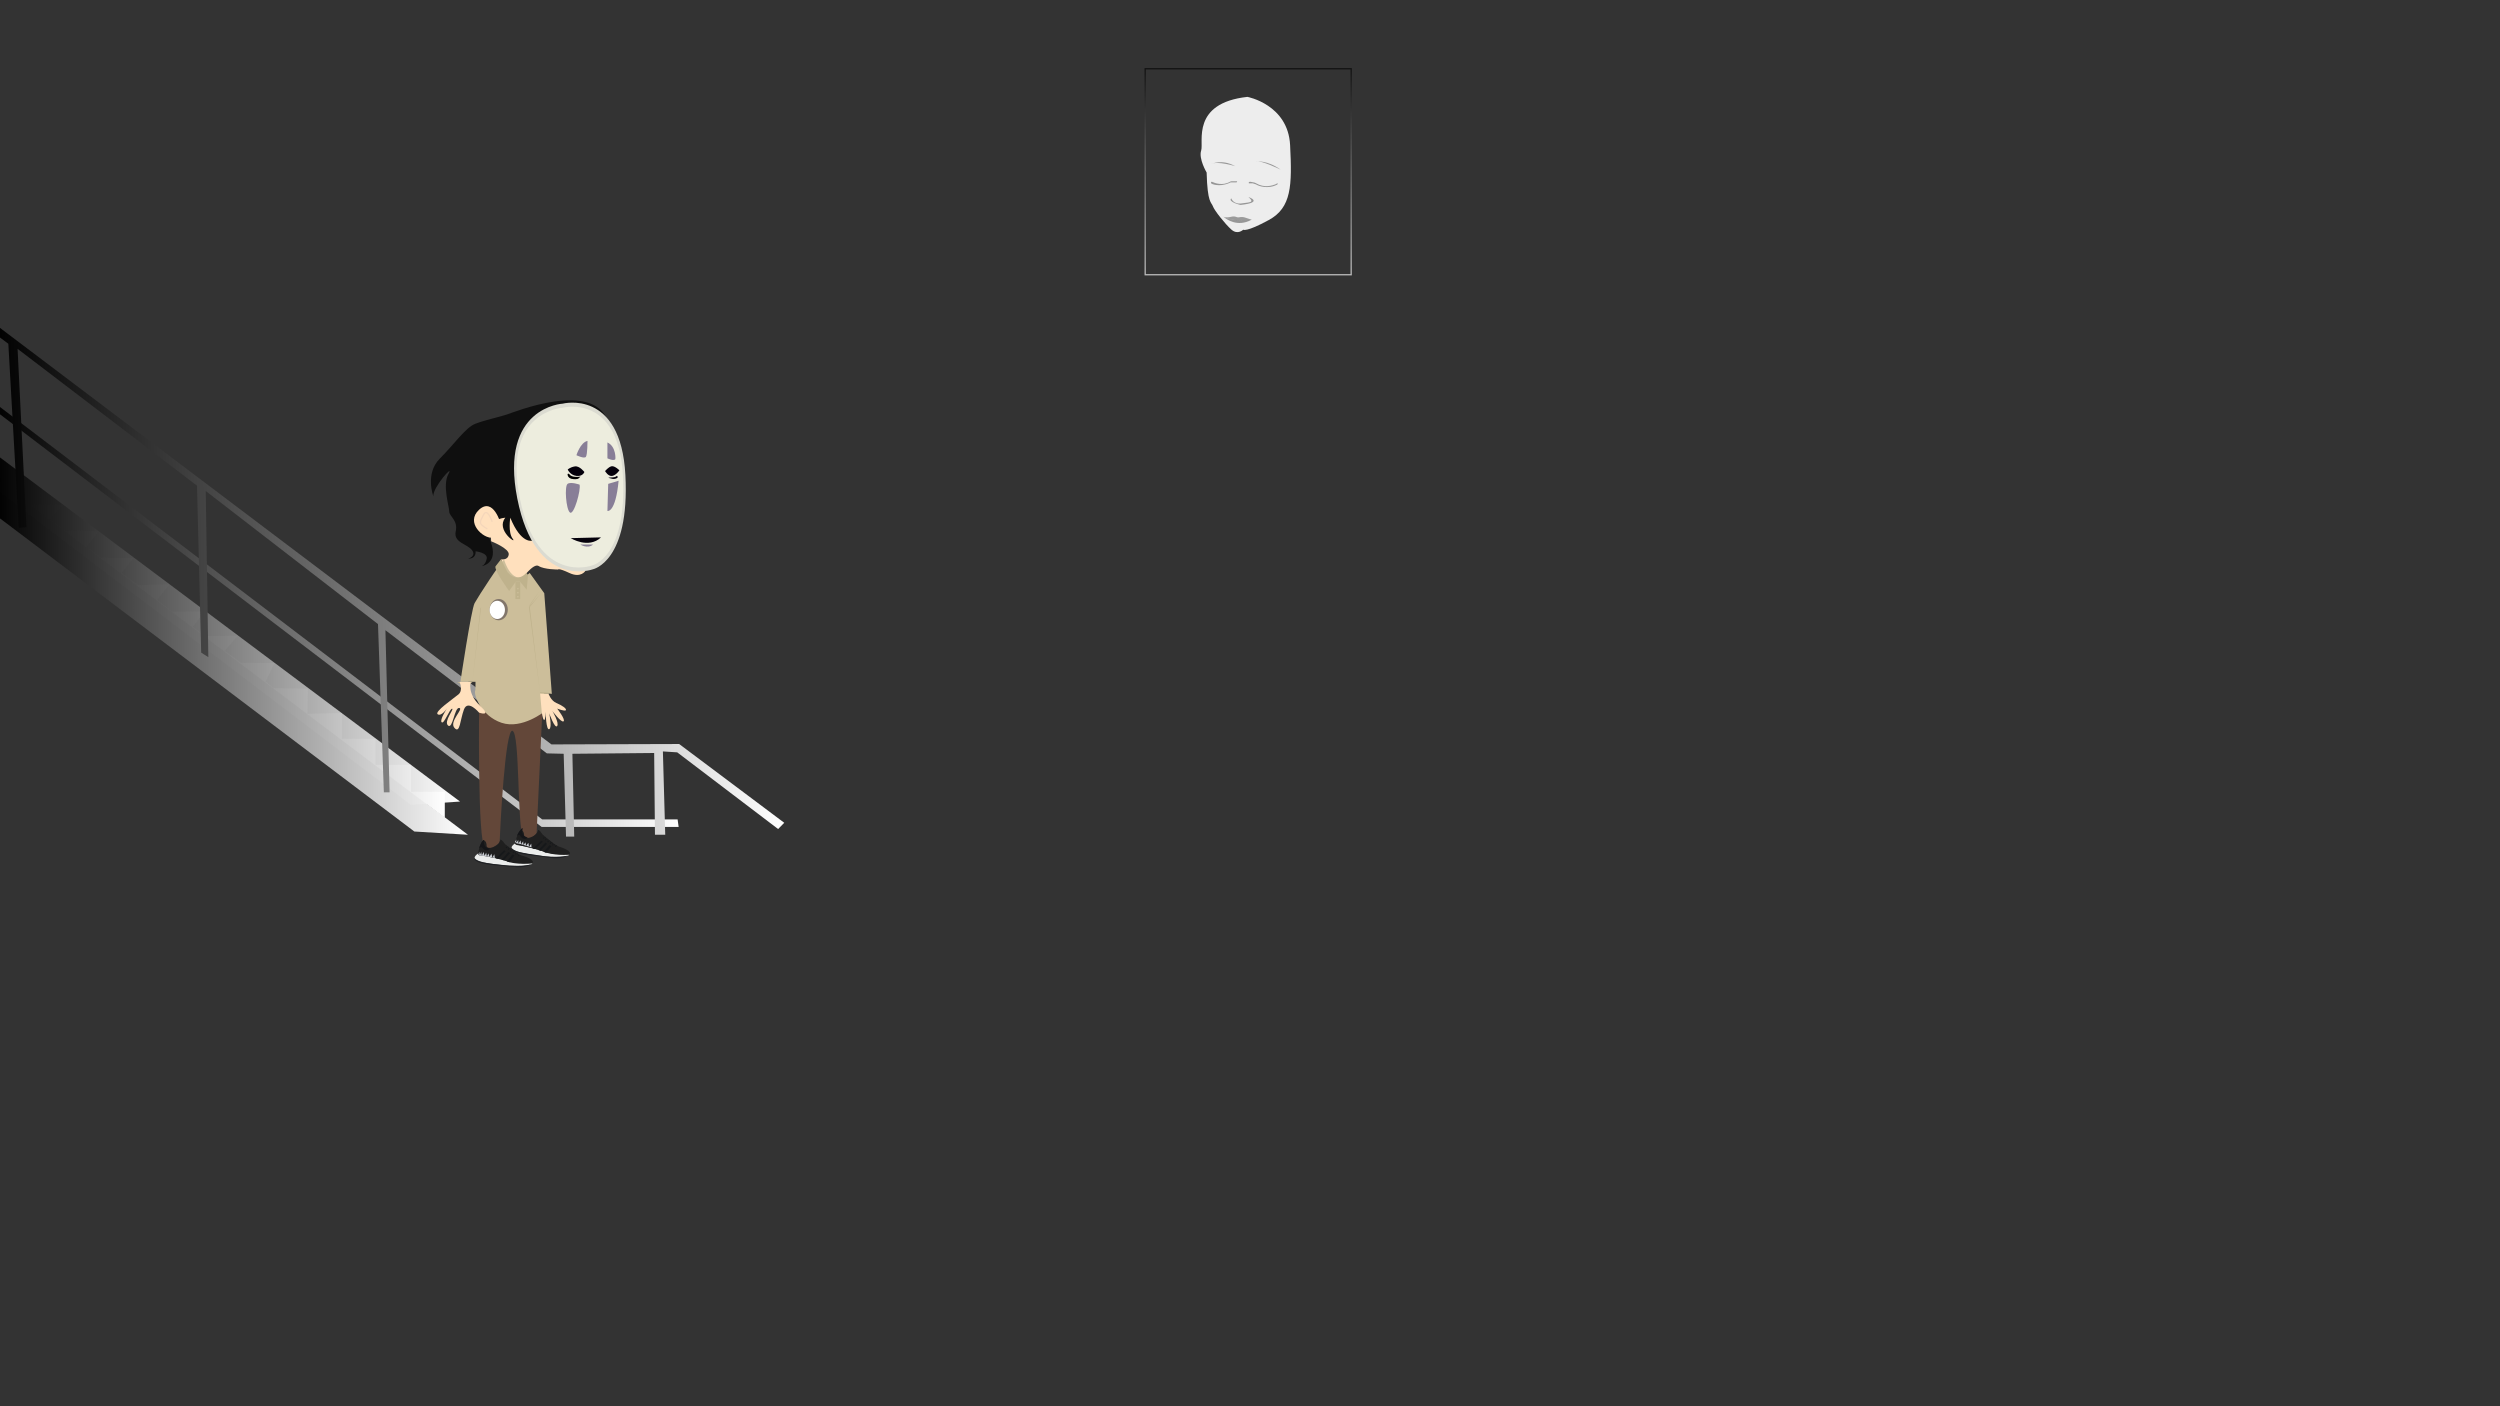 <?xml version="1.0" encoding="utf-8"?>
<!-- Generator: Adobe Illustrator 24.1.1, SVG Export Plug-In . SVG Version: 6.00 Build 0)  -->
<svg version="1.1" id="Lager_1" xmlns="http://www.w3.org/2000/svg" xmlns:xlink="http://www.w3.org/1999/xlink" x="0px" y="0px"
	 width="1920px" height="1080px" viewBox="0 0 1920 1080" style="enable-background:new 0 0 1920 1080;" xml:space="preserve">
<rect x="0" y="0" width="1920" height="1080" fill="#333333" stroke="none"/>
<style type="text/css">
	.st0{fill:url(#SVGID_1_);}
	.st1{fill:url(#SVGID_2_);}
	.st2{fill:url(#SVGID_3_);}
	.st3{fill:url(#SVGID_4_);}
	.st4{fill:url(#SVGID_5_);}
	.st5{fill:#FFE0BD;}
	.st6{fill:#0F0F0F;}
	.st7{fill:#DBDBD1;}
	.st8{fill:#634739;}
	.st9{fill:#CCBE9A;}
	.st10{fill:none;stroke:#000000;stroke-miterlimit:10;}
	.st11{fill:#BFB28C;}
	.st12{fill:#EDEDDE;}
	.st13{fill:#887E97;}
	.st14{fill:#05010C;}
	.st15{fill:#05010C;stroke:#000000;stroke-miterlimit:10;}
	.st16{fill:#EBEDEC;}
	.st17{fill:#1F1F1F;}
	.st18{fill:#CACED4;}
	.st19{fill:#16181A;}
	.st20{fill:#1E2024;}
	.st21{fill:#141518;}
	.st22{fill:none;stroke:#F4D6BA;stroke-miterlimit:10;}
	.st23{fill:#82766B;}
	.st24{fill:#FFFFFF;}
	.st25{opacity:0.66;fill:none;stroke:url(#SVGID_6_);stroke-miterlimit:10;enable-background:new    ;}
	.st26{fill:#EDEDED;}
	.st27{opacity:0.5;fill:#414141;enable-background:new    ;}
	.st28{opacity:0.5;fill:#484949;enable-background:new    ;}
</style>
<linearGradient id="SVGID_1_" gradientUnits="userSpaceOnUse" x1="-3.5" y1="575.55" x2="359.4" y2="575.55" gradientTransform="matrix(1 0 0 -1 0 1080)">
	<stop  offset="0" style="stop-color:#000000"/>
	<stop  offset="1" style="stop-color:#FFFFFF"/>
</linearGradient>
<polygon class="st0" points="-3.5,367.8 359.4,641.1 318.2,638.6 -3.5,395.5 "/>
<linearGradient id="SVGID_2_" gradientUnits="userSpaceOnUse" x1="-4.7" y1="597.05" x2="353.3" y2="597.05" gradientTransform="matrix(1 0 0 -1 0 1080)">
	<stop  offset="0" style="stop-color:#000000"/>
	<stop  offset="1" style="stop-color:#FFFFFF"/>
</linearGradient>
<polygon class="st1" points="-4.7,347.8 353.3,615.6 315.5,618.1 -3.1,375.6 "/>
<linearGradient id="SVGID_3_" gradientUnits="userSpaceOnUse" x1="-4.3" y1="582.4" x2="341.6" y2="582.4" gradientTransform="matrix(1 0 0 -1 0 1080)">
	<stop  offset="0" style="stop-color:#000000"/>
	<stop  offset="1" style="stop-color:#FFFFFF"/>
</linearGradient>
<polygon class="st2" points="-4.3,367.1 20.5,367.1 10,377.6 23,387.6 48.3,387.6 38.3,398.8 49.3,407.4 75.8,408 66.4,420 
	77.4,428.3 102.5,428.6 93.4,440 106,449.4 130.1,448.8 120.7,460.7 132.1,469.8 157,469.6 148.2,481.3 157,488.5 182.6,488.2 
	172.6,499.9 185.1,509.1 210.8,509.2 204,523.4 210,528.5 236.5,528.9 236.1,548.2 262.6,547.6 262.6,567.4 288.3,567.4 
	288.3,587.4 315.7,587.4 315.7,608.1 341.6,608.1 341.6,628.1 "/>
<linearGradient id="SVGID_4_" gradientUnits="userSpaceOnUse" x1="-5.1" y1="608.1" x2="521.2" y2="608.1" gradientTransform="matrix(1 0 0 -1 0 1080)">
	<stop  offset="0" style="stop-color:#000000"/>
	<stop  offset="1" style="stop-color:#FFFFFF"/>
</linearGradient>
<polygon class="st3" points="-4.7,314.6 416,635.1 521.2,635.1 520.4,629.3 416.4,629.3 -5.1,308.7 "/>
<linearGradient id="SVGID_5_" gradientUnits="userSpaceOnUse" x1="-2.958" y1="637.279" x2="602.389" y2="637.279" gradientTransform="matrix(1 -3.511308e-03 -3.511308e-03 -1 1.49 1083.549)">
	<stop  offset="0" style="stop-color:#000000"/>
	<stop  offset="1" style="stop-color:#FFFFFF"/>
</linearGradient>
<polygon class="st4" points="-4.4,248.5 -3.8,256.4 6.4,264 14.4,405.3 20.3,404.9 13.5,267.9 151.3,373 154.5,501.2 160,504.7 
	158,377.1 290.3,479.3 294.8,608.5 299.2,608.5 296,484 420,578.6 432.9,578.9 434.7,642.5 441,642.5 439.6,578.9 502.4,578.3 
	503,641.1 510.9,641.1 509.1,577.1 520.1,577.8 597.6,636.7 602.3,631.9 521.6,571.4 423.5,571.7 "/>
<g>
	<path class="st5" d="M377.2,415.7c0,0,14.2,5.5,13.5,10.2s-5.8,3.6-5.8,3.6c5.4,16.2,15.3,15.9,15.3,15.9s9.4-13.4,13.5-10.7
		s14.9,2.7,14.9,2.7s0-1.4,8.8,2.7c8.8,4.1,12.2-1.7,12.2-1.7S371.7,354.5,377.2,415.7z"/>
	<path class="st6" d="M466.8,323.6c0,0-40.4-22-60,3.1c-22,28.3-0.7,83.7,2.1,88.5c0,0-8.6,3.1-17-17.6c0,0-1.9,11.4,1.9,16.2
		c3.8,4.8-13.4-6.7-5.7-16.2c0,0-18.1,1-11.4,18.1c6.7,17.2-6.7,19.1-6.7,19.1s2.9-1,3.8-5.7s-8.6-5.7-8.6-5.7s1,5.7-5.7,5.7
		c0,0,6.7-1.9,2.9-6.7c-3.8-4.8-14.3-5.7-12.4-14.3c1.9-8.6-5-11.5-5-15.3c0-3.8-5.4-20.2-0.6-28.8c4.8-8.6-12.2,10.4-11.6,17.1
		c0,0-6.5-17.3,4.9-28.8c11.4-11.4,19.9-24.1,27.5-26.9c7.6-2.9,18.2-5.1,23.9-7C394.9,316.5,455.8,291.7,466.8,323.6z"/>
	<path class="st7" d="M432.2,310c0,0-48.9,2.5-34.9,73c14.1,70.5,58.1,54.2,58.1,54.2s28.4-5.8,24.9-72.3S432.2,310,432.2,310z"/>
	<path class="st8" d="M416.7,542.2l-4.6,98c0,0-2.2,2.2-3.4,2.8c-1.7,0.9-6.7,1.2-7.3-0.6c-4.2-12.6-2.2-78.4-7.7-81.1
		c-5.7-2.9-9.6,74.9-10,85.4c0,0.8-0.5,1.4-1.2,1.7c-2,0.8-5.4,4.6-9.9,2.8c-6.1-2.4-4.6-111.7-4.6-111.7S397.1,560,416.7,542.2z"/>
	<path class="st9" d="M406.8,440l11.2,15.6l5.8,77.3l-5.9-0.7l0.6,14c0,0-17.5,14.2-33.3,8.9c-15.8-5.3-22-22.1-20.1-25.1l0.1-6.4
		h-11.6c0,0,8.3-55.6,10.9-60.4c2.6-4.8,20.3-32.1,22.7-33.3C387.2,430.1,393.4,452.1,406.8,440z"/>
	<path class="st10" d="M286.1,523.9"/>
	<path class="st11" d="M362.8,523.8h-11.6c0,0,2.4,1.8,5.5,1.8C359.7,525.6,360.3,526.2,362.8,523.8z"/>
	<path class="st5" d="M414.8,532.3l6.4,0.3c0,0,1.8,5.5,6.1,7.3c4.3,1.8,8,4.3,7.3,5.5c-0.6,1.2-6.7-1.2-6.7-1.2s6.7,8.6,4.9,9.8
		s-8.6-8-8.6-8s5.5,9.2,3.7,11.6c-1.8,2.4-6.1-9.8-6.1-9.8s2.4,11,0,12.2c-2.4,1.2-2.8-13.2-2.8-13.2s0,6.7-1.2,6.1
		c-1.2-0.6-1.8-6.7-1.8-6.7L414.8,532.3"/>
	<path class="st12" d="M432.4,313.1c0,0-46.7,2.4-33.2,69.5s55.4,51.7,55.4,51.7s27.1-5.5,23.8-68.9S432.4,313.1,432.4,313.1z"/>
	<path class="st13" d="M466.5,339.8V352c0,0,4.9,2.4,6.1,0.6C472.7,352.7,473.3,342.9,466.5,339.8z"/>
	<path class="st13" d="M451.2,338.6c0,0,0,10.4-1.2,12.2c-1.2,1.8-7.3-1.2-7.3-1.2S445.7,339.8,451.2,338.6z"/>
	<path class="st14" d="M475.7,361.2c0,0-3.7-3.7-6.1-3.1c-2.4,0.6-4.9,3.7-4.9,3.7s2.4,4.3,5.5,3.7
		C473.3,364.9,475.7,361.2,475.7,361.2z"/>
	<path class="st14" d="M473.9,365.5c-0.4-0.4,0,1.2-4.9,1.2c-3.7,0-0.3,0.7,1.5,1.1c0.7,0.1,1.3,0.1,2-0.1
		C473.9,367.3,475.1,366.7,473.9,365.5z"/>
	<path class="st14" d="M448.8,362.5c0,0-3.7-4.9-7.3-4.3c-3.7,0.6-5.5,2.4-5.5,2.4s1.8,4.3,6.7,4.9
		C447.6,366.1,448.8,362.5,448.8,362.5z"/>
	<path class="st15" d="M444.5,366.7c0,0-5.5,0.6-7.3-1.8c-1-1.3-0.9-0.7-0.7,0.1c0.3,1.1,1.3,1.9,2.4,2.2
		C440.7,367.6,443.3,367.9,444.5,366.7z"/>
	<path class="st13" d="M475.1,369.2l-8,2.4l-0.6,20.8C466.5,392.4,472.7,394.3,475.1,369.2z"/>
	<path class="st13" d="M445.1,372.2c0,0-6.7-2.4-9.2-0.6s-1.2,19.6,1.8,22C440.8,396.1,446.3,375.9,445.1,372.2z"/>
	<path class="st14" d="M461.6,412.7l-23.3,0.6C438.4,413.3,451.8,421.8,461.6,412.7z"/>
	<path class="st13" d="M455.5,418.2h-9.8C445.7,418.2,451.2,421.8,455.5,418.2z"/>
	<path class="st5" d="M384.7,402.6c0,0-5.7-21.2-16.7-11.2c-10.9,10,3.3,22.3,9.8,21.5"/>
	<path class="st11" d="M389.7,439.3l-4.9-9.8l-4.3,5.5c-1,3.1,10.5,18.9,10.5,18.9l5.2-7.3h3.1l5.2,6.3c0,0,1-10.1,1-11.2l-1.2-1.8
		C403.2,441.1,397.1,447.8,389.7,439.3z"/>
	<polygon class="st11" points="414.8,532.3 406.9,466.2 415.4,455.8 406.2,466.2 	"/>
	<polygon class="st11" points="406.2,466.2 414.3,453.9 406.9,464.4 	"/>
	<polygon class="st11" points="362.8,523.8 369.5,466.2 368.9,467.4 	"/>
	<polygon class="st11" points="421.3,532 414.7,531.6 414.8,532.6 421.3,532.8 	"/>
	<rect x="395.8" y="446.6" class="st11" width="3.7" height="13.5"/>
	<circle class="st9" cx="397.7" cy="458.3" r="0.6"/>
	<circle class="st9" cx="397.7" cy="455.2" r="0.6"/>
	<circle class="st9" cx="397.7" cy="452.1" r="0.6"/>
	<path class="st16" d="M437.1,656.1c0,0-13.5,1-23.4-3.5c0,0-17.1-3.9-17.7-4.3s-0.3-0.6-0.3-0.6s-2.2,1.2-2.8,2.9c0,0-1.5,5,30,7.3
		C422.9,657.8,437.4,658.8,437.1,656.1z"/>
	<path class="st17" d="M395.6,647.9c0,0,1.6-9.3,4.8-10.5c0,0,2.3,0.9,2.1,4.4c-0.2,3.5,9.1,1.7,10.8-4.3c0,0,0.5-1,3.6,3.6
		c0,0,8.4,7.4,12.2,9c0,0,7.2,2.2,8.2,4.2c0,0,1,0.7-0.1,2.1c0,0-12.8,1-20.3-2.6c0,0-11-3.7-19.9-4.8
		C396.9,649,395.8,648.7,395.6,647.9"/>
	<path class="st10" d="M398.9,664"/>
	<path class="st18" d="M408.2,650.8l-0.2-2.9l-1.7,2.5l-0.5-3.1l-1.8,2.3l-0.4-2.7l-1.6,2.1l-0.2-2.9l-1.6,2.3l-0.4-3l-1.6,2.4
		c0,0-0.4-2.3-0.1-2.9c0.4-0.6-1.4,2.2-1.4,2.2s-0.6-0.9-0.1-2c0.5-1.1-1.1,1.3-1.1,1.3c0-0.1,0,0.2,0.6,0.8c0.4,0.5,0.8,0.6,2,0.7
		C400.1,648.1,403.4,649.4,408.2,650.8z"/>
	<polygon class="st19" points="422,649.1 417.5,654.2 419.5,655 423.6,649.7 	"/>
	<path class="st19" d="M420.2,648c-0.4,0.2-5,5.4-5,5.4l-1.7-0.5l5.3-5.8L420.2,648z"/>
	<polygon class="st19" points="416.9,646.4 410.9,652.1 409.1,651.7 415.8,645.6 	"/>
	<path class="st20" d="M436.1,657.1c0.2-0.2-9.1,2.7-21.8-0.1c0,0-15.9-2.2-18.1-3.4c0,0-3.1-1.2-3.4-2.4c0,0-1.9,3.3,13.1,5.5
		c0,0,12.5,1.5,17.1,2.2C427.7,659.6,434.3,658.9,436.1,657.1z"/>
	<circle class="st19" cx="426.8" cy="650.1" r="0.5"/>
	<circle class="st19" cx="424.6" cy="648.9" r="0.5"/>
	<circle class="st19" cx="422.7" cy="647.7" r="0.5"/>
	<circle class="st19" cx="420.9" cy="646.4" r="0.5"/>
	<circle class="st19" cx="419.1" cy="644.9" r="0.5"/>
	<circle class="st19" cx="417.6" cy="643.7" r="0.5"/>
	<polygon class="st19" points="427.1,649.8 427.9,649.5 427.3,649.1 426.8,649.6 	"/>
	<polygon class="st19" points="426.6,649.6 426,648.3 425.7,648.1 425.6,648 426.3,650 	"/>
	<polygon class="st19" points="424.9,648.6 425.8,648.2 425.6,648.1 424.6,648.4 	"/>
	<polygon class="st19" points="424.3,648.5 424.1,647 424.6,647.4 424.6,648.4 	"/>
	<polygon class="st19" points="423.1,647.7 424.1,647 423.6,646.6 422.9,647.3 	"/>
	<polygon class="st19" points="422.7,647.3 422.8,646 422.4,645.7 422.5,647.7 	"/>
	<polygon class="st19" points="421.3,646.4 422.4,645.7 422.1,645.4 420.9,646.4 	"/>
	<polygon class="st19" points="420.9,646 421.1,644.7 420.8,644.4 420.7,646.6 	"/>
	<polygon class="st19" points="419.5,644.9 420.8,644.4 420.5,644.2 419.1,644.9 	"/>
	<polygon class="st19" points="419.1,644.5 419.2,643.1 418.9,642.9 418.9,644.9 	"/>
	<polygon class="st19" points="418,643.6 419,642.8 418.7,642.7 417.6,643.6 	"/>
	<polygon class="st19" points="417.6,643.2 417.4,641.6 417.2,641.4 417.6,643.8 	"/>
	<path class="st21" d="M405.3,643.2c0,0-3.1,3.4-6.2-1.8c0,0-0.8-0.4-2,0.5c-0.1-0.9,3.5-6.6,4.3-5.8
		C401.7,636.4,399.2,641.6,405.3,643.2z"/>
	<path class="st16" d="M408.8,662.7c0,0-13.5,1.4-23.5-2.8c0,0-17.2-3.4-17.8-3.8c-0.6-0.4-0.3-0.6-0.3-0.6s-2.2,1.2-2.7,3
		c0,0-1.4,5,30.2,6.3C394.7,664.9,409.3,665.4,408.8,662.7z"/>
	<path class="st17" d="M367.1,655.8c0,0,1.3-9.3,4.4-10.6c0,0,2.3,0.8,2.2,4.3c-0.1,3.5,9.1,1.4,10.6-4.6c0,0,0.5-1,3.7,3.5
		c0,0,8.6,7.2,12.5,8.6c0,0,7.3,1.9,8.3,4c0,0,1,0.7,0,2.1c0,0-12.8,1.4-20.4-1.9c0,0-11.1-3.4-20-4.2
		C368.4,656.9,367.3,656.6,367.1,655.8"/>
	<path class="st18" d="M380.1,658.9l-0.5-2.9l-1.4,2.7l-0.8-3.1l-1.5,2.5l-0.7-2.7l-1.3,2.3l-0.5-2.9l-1.3,2.5l-0.7-3l-1.3,2.6
		c0,0-0.7-2.3-0.4-2.9c0.3-0.6-1.1,2.4-1.1,2.4s-0.7-0.8-0.3-1.9c0.4-1.1-0.9,1.4-0.9,1.4c0-0.1,0,0.2,0.7,0.8
		c0.5,0.4,0.9,0.5,2,0.5C371.7,657.2,375.2,658.1,380.1,658.9z"/>
	<polygon class="st19" points="393.6,656.2 389.3,661.5 391.3,662.2 395.2,656.8 	"/>
	<path class="st19" d="M391.8,655.2c-0.4,0.2-4.8,5.5-4.8,5.5l-1.7-0.4l5.1-6L391.8,655.2z"/>
	<polygon class="st19" points="388.4,653.7 382.5,659.5 380.8,659.2 387.2,652.9 	"/>
	<path class="st20" d="M407.9,663.8c0.2-0.2-9,3-21.8,0.6c0,0-16-1.7-18.2-2.9c0,0-3.1-1.1-3.5-2.3c0,0-1.8,3.4,13.3,5.1
		c0,0,12.6,1.1,17.2,1.6C399.5,666.5,406.2,665.6,407.9,663.8z"/>
	<circle class="st19" cx="398.4" cy="657.1" r="0.5"/>
	<circle class="st19" cx="396.1" cy="655.9" r="0.5"/>
	<circle class="st19" cx="394.2" cy="654.8" r="0.5"/>
	<circle class="st19" cx="392.3" cy="653.6" r="0.5"/>
	<circle class="st19" cx="390.5" cy="652.1" r="0.5"/>
	<circle class="st19" cx="388.9" cy="650.9" r="0.5"/>
	<polygon class="st19" points="398.1,656.6 397.6,655.3 397.3,655.1 397.1,655 397.9,657 	"/>
	<polygon class="st19" points="396.4,655.6 397.3,655.2 397.1,655.1 396.2,655.5 	"/>
	<polygon class="st19" points="395.8,655.6 395.6,654 396.1,654.4 396.2,655.5 	"/>
	<polygon class="st19" points="394.6,654.8 395.5,654 395.1,653.7 394.4,654.4 	"/>
	<polygon class="st19" points="394.2,654.3 394.2,653.1 393.8,652.8 394,654.8 	"/>
	<polygon class="st19" points="392.8,653.5 393.8,652.8 393.5,652.6 392.4,653.5 	"/>
	<polygon class="st19" points="392.4,653.1 392.5,651.8 392.2,651.6 392.2,653.7 	"/>
	<polygon class="st19" points="390.9,652.1 392.2,651.6 391.9,651.3 390.5,652.1 	"/>
	<polygon class="st19" points="390.5,651.7 390.6,650.3 390.3,650.1 390.3,652.1 	"/>
	<polygon class="st19" points="389.4,650.9 390.3,650 390.1,649.9 389,650.9 	"/>
	<polygon class="st19" points="389,650.5 388.7,648.8 388.5,648.6 389,651.1 	"/>
	<path class="st21" d="M376.3,651.7c0,0-2.7,3.8-6.3-1c0,0-0.8-0.3-1.9,0.7c-0.2-0.9,2.7-7,3.6-6.2
		C371.9,645.4,370.1,650.9,376.3,651.7z"/>
	<path class="st5" d="M353,523.8c0,0,2.8,6.4-0.9,9.5c-3.7,3.1-19,13.5-15.9,15.3s7.3-4.9,7.3-4.9s-6.1,9.2-4.3,11s6.1-10.4,8-10.4
		s-6.7,9.8-3.1,12.9c3.7,3.1,4.9-14.1,8.6-13.5c3.7,0.6-8,10.4-3.7,15.3c4.3,4.9,4.3-6.1,7.3-14.1s11.6,2.4,11.6,2.4
		s10.4,3.7,0.6-5.5c-9.8-9.2-7-18.1-7-18.1H353z"/>
	<path class="st22" d="M378,400.8c0,0-3.7-11.4-6.7-5.4s-4.2,6.6,3,10.8"/>
	<ellipse class="st23" cx="383" cy="468.2" rx="7" ry="8.2"/>
	<ellipse class="st24" cx="381.9" cy="468.4" rx="5.9" ry="7"/>
</g>
<linearGradient id="SVGID_6_" gradientUnits="userSpaceOnUse" x1="958.6" y1="868.5" x2="958.6" y2="1027.7" gradientTransform="matrix(1 0 0 -1 0 1080)">
	<stop  offset="0" style="stop-color:#FFFFFF"/>
	<stop  offset="1" style="stop-color:#000000"/>
</linearGradient>
<rect x="879.5" y="52.8" class="st25" width="158.2" height="158.2"/>
<g id="FAdkgo.tif_2_">
	<path class="st26" d="M958,74.4c0,0,31.2,5.8,32.8,37s1.1,48.1-16.4,57.6c-17.4,9.5-19.6,7.4-19.6,7.4s-4.2,4.2-9,0
		s-13.2-14.8-14.3-18s-4.2-2.1-4.8-25.9c0,0-6.3-10.6-4.2-16.9S914.6,79.2,958,74.4z"/>
</g>
<path class="st27" d="M930.8,139.6c2.1,1,8.1,3.4,14.2-0.2c0.3-0.1,0.5-0.2,0.8-0.2h4.3l0,0c0,1.1-0.7,0.9-1.8,0.9h-3.2
	c0,0-7,3.8-13.9,1.3c-0.7-0.2-1.2-0.6-1.2-1.3l0,0C930.1,139.7,930.5,139.5,930.8,139.6z"/>
<path class="st27" d="M979.9,141.4c-2.8,1.2-8.9,3.1-15.2-0.6c-0.2-0.1-1.1-0.6-1.3-0.6l-3.2-0.6c-0.6,0-1.2,0.2-1.2,0.8l0,0
	c0,0.6,0.6,0.4,1.2,0.4h1.9c0.2,0,2.3,0.7,2.5,0.8c1.7,1.2,9.2,4,16.4,0.1c0.2-0.1,0.2-0.4,0.2-0.7l0,0
	C981.4,140.2,980.6,141.1,979.9,141.4z"/>
<path class="st27" d="M983.5,130.3c0,0-14.8-7.4-19-6.3C964.4,123.9,973.4,122.9,983.5,130.3z"/>
<path class="st27" d="M948.6,127.6c0,0-13.7-4.2-18.5-1.6C930.1,126.1,938,121.8,948.6,127.6z"/>
<path class="st27" d="M958.8,151.3c0,0,12.2,4.1-6.1,6.1c0,0-9.9-2.3-7.1-5.1c0,0,1.6,5.2,8.8,3.8
	C959.5,155.3,963.9,155.7,958.8,151.3z"/>
<path class="st28" d="M939.6,166.4c1.8,0.9,4.4,0.5,6.3,0c1.3-0.3,2.6-0.2,3.8,0.3c0.7,0.3,1.3,0.3,1.8,0.2c1.7-0.4,3.5-0.3,5.1,0.3
	c2.2,0.8,4.7,1.5,4.7,1.5c-0.1,0.1-0.2,0.1-0.3,0.2c-6.6,0.6-14.1,0.7-20.9-2.1C939.7,166.5,939.6,166.4,939.6,166.4z"/>
<path class="st27" d="M940,166.8c6.9,2.8,14.1,2.5,20.9,2.1C950.3,174.6,942,168.4,940,166.8z"/>
</svg>
